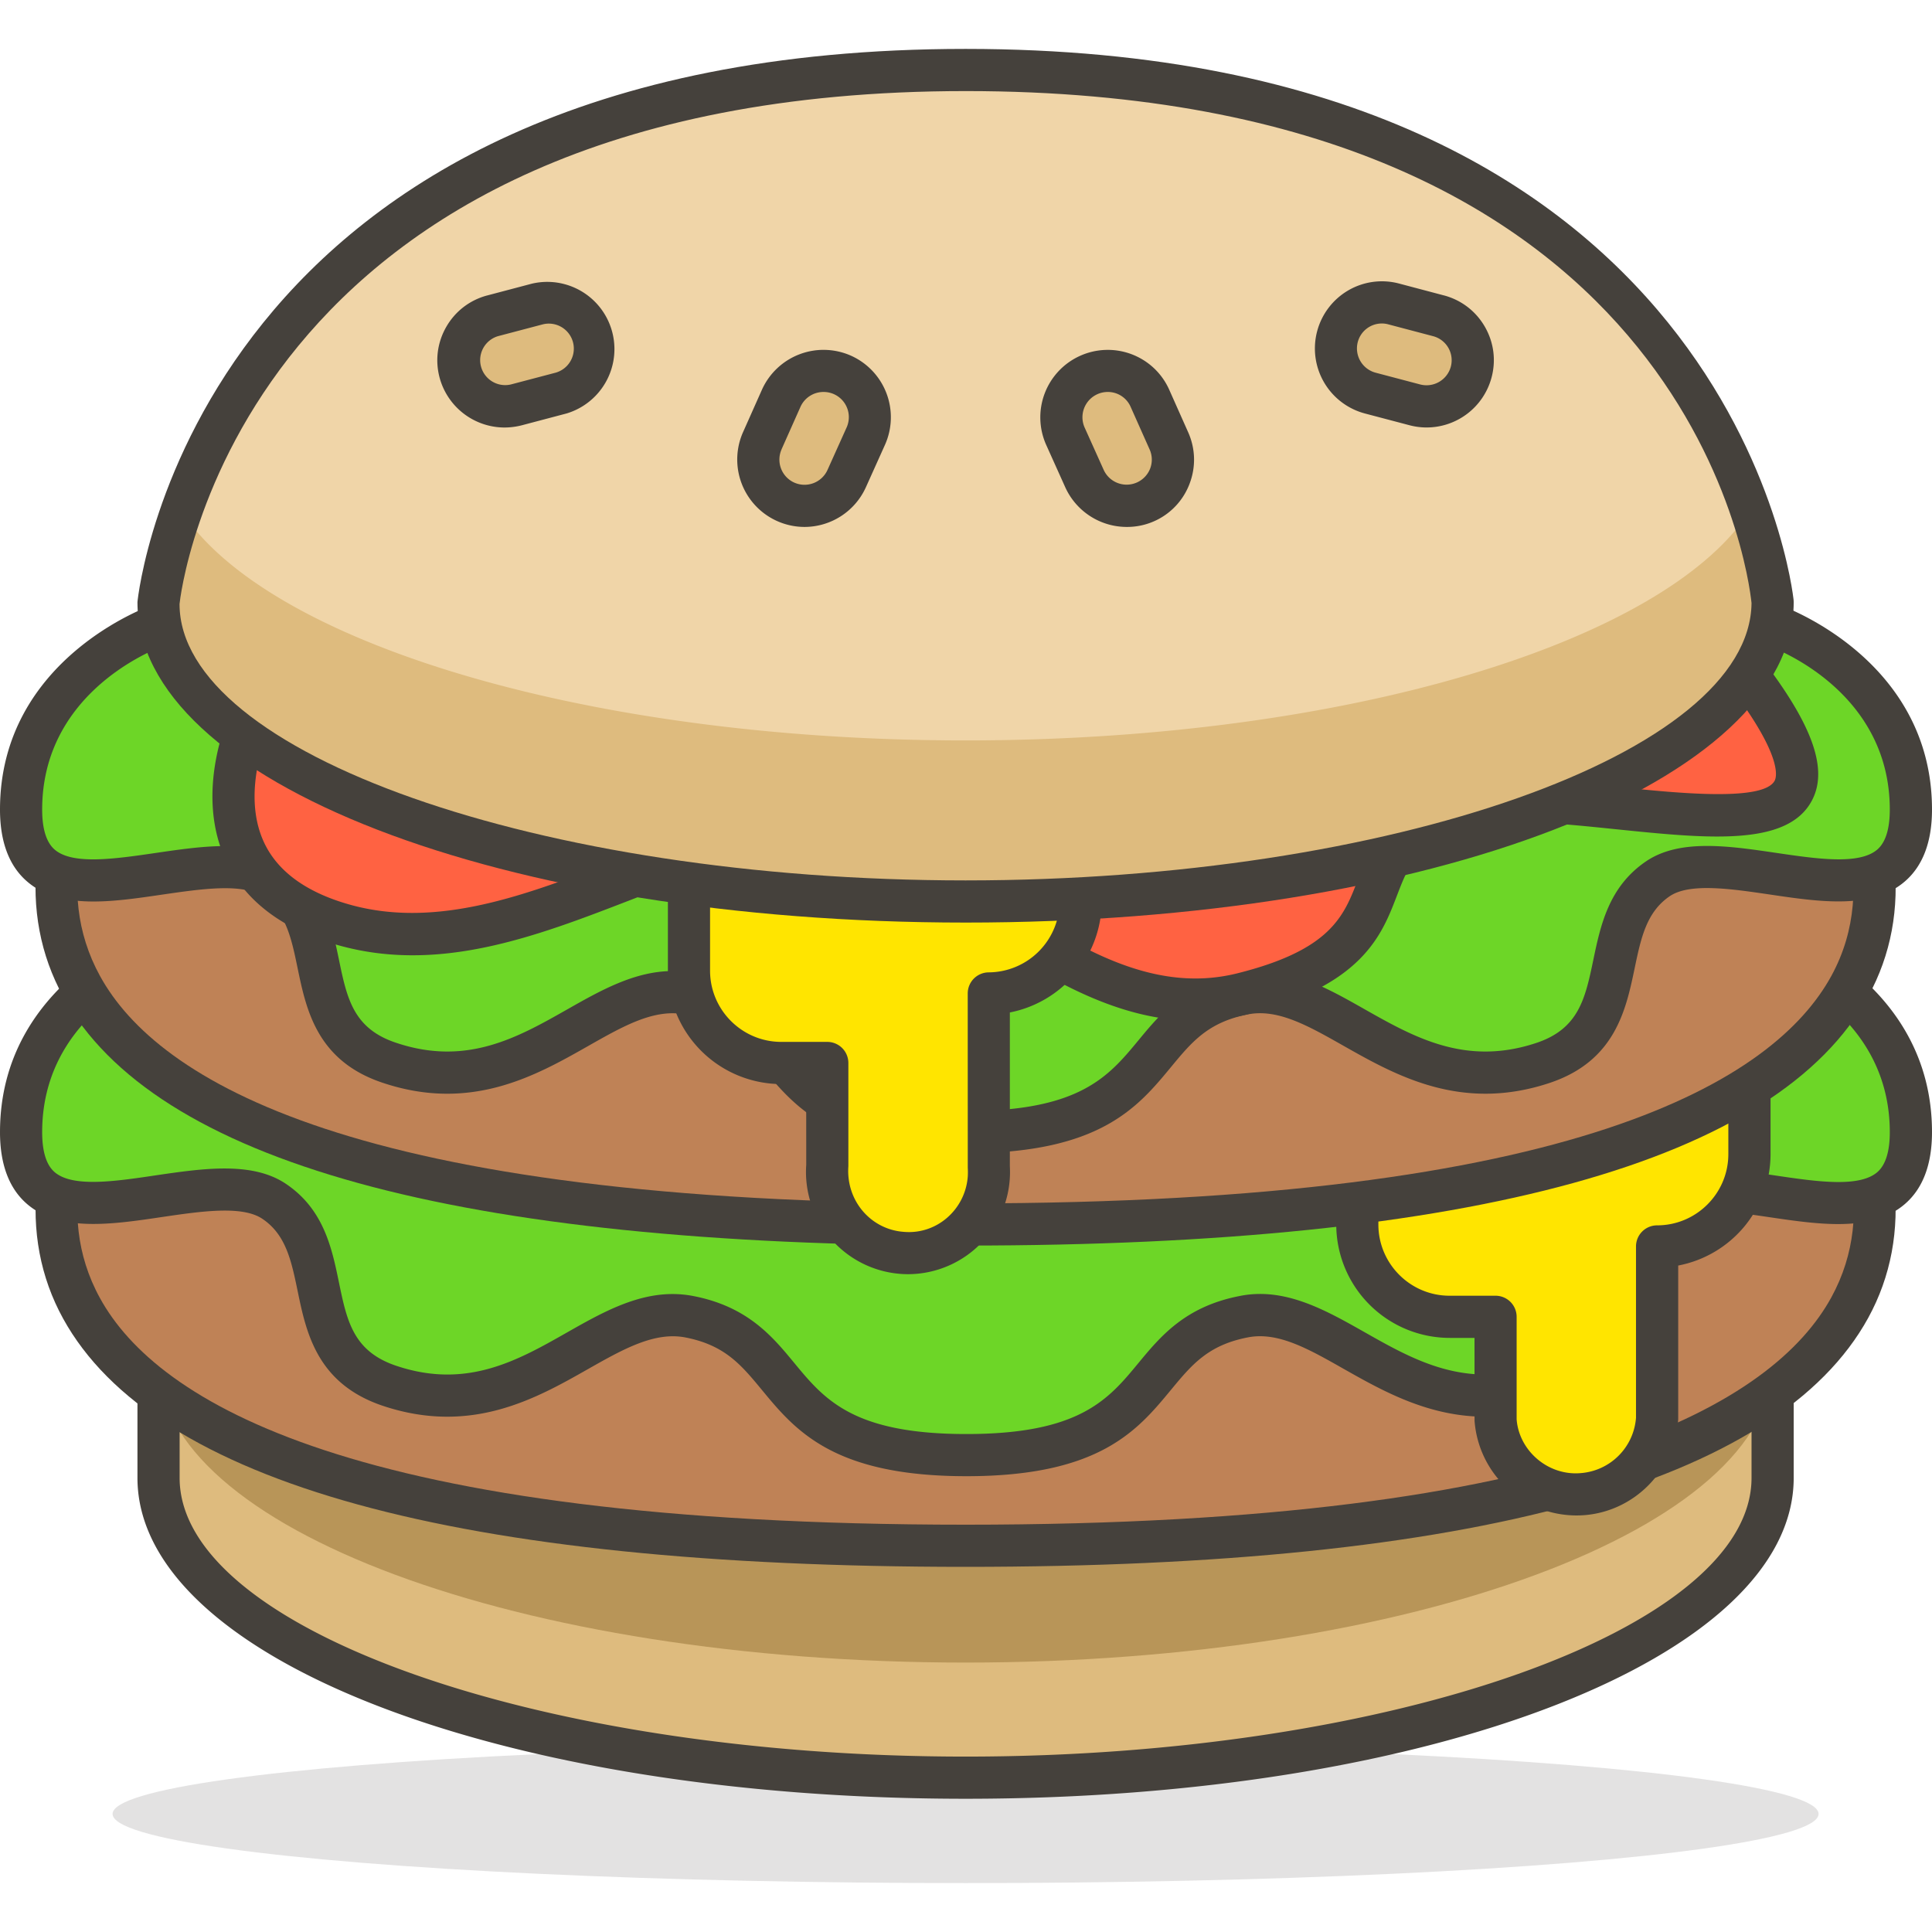 <svg xmlns="http://www.w3.org/2000/svg" viewBox="0 0 45.82 45.82" width="512" height="512"><ellipse cx="22.9" cy="43.02" rx="20.23" ry="1.64" opacity=".15" fill="#45413c"/><path d="M42.04 30.13v4.92c0 3.93-8.57 7.11-19.14 7.11S3.76 38.98 3.76 35.05v-4.92h38.28z" fill="#debb7e"/><path d="M3.76 32.32c0 3.92 8.57 7.11 19.14 7.11s19.14-3.19 19.14-7.11v-2.19H3.76v2.19z" fill="#b89558"/><path d="M22.9 42.66c-11.013 0-19.64-3.343-19.64-7.61v-4.92a.5.5 0 0 1 .5-.5h38.28a.5.5 0 0 1 .5.5v4.92c0 4.267-8.627 7.61-19.64 7.61zM4.26 30.63v4.42c0 3.583 8.536 6.61 18.64 6.61s18.64-3.027 18.64-6.61v-4.42H4.26z" fill="#45413c"/><path d="M22.9 36.66c23.58 0 23-7.65 20.23-12-2.73-3.82-9.06-7.1-20.23-7.1s-17.5 3.28-20.23 7.1c-2.77 4.38-3.35 12 20.23 12z" fill="#bf8256"/><path d="M22.9 37.16c-12.051 0-19.252-1.98-21.403-5.888-1.081-1.962-.814-4.405.751-6.88C4.214 21.64 9.489 17.06 22.9 17.06c13.412 0 18.686 4.58 20.637 7.309 1.581 2.481 1.849 4.918.771 6.885-2.151 3.919-9.354 5.906-21.408 5.906zm0-19.1c-12.963 0-17.984 4.317-19.823 6.891-.947 1.499-1.854 3.752-.704 5.839 1.349 2.45 6.005 5.37 20.527 5.37 14.526 0 19.182-2.93 20.531-5.388 1.147-2.091.24-4.332-.723-5.844-1.824-2.551-6.845-6.868-19.808-6.868z" fill="#45413c"/><g><path d="M42.04 22.48s3.28 1.09 3.28 4.37-4.38.55-6 1.64-.41 3.6-2.73 4.38c-3.28 1.09-5-2.07-7.11-1.64-2.73.54-1.64 3.28-6.56 3.28s-3.83-2.74-6.56-3.28c-2.15-.43-3.83 2.73-7.11 1.64-2.35-.78-1.11-3.28-2.75-4.38s-6 1.64-6-1.64 3.28-4.37 3.28-4.37h38.26z" fill="#6dd627"/><path d="M22.92 35.01c-3.162 0-4.061-1.089-4.854-2.05-.487-.589-.871-1.055-1.803-1.239-.734-.145-1.471.269-2.32.75-1.231.699-2.765 1.566-4.851.874-1.577-.523-1.83-1.744-2.033-2.726-.149-.718-.277-1.338-.838-1.714-.479-.321-1.451-.178-2.389-.04-1.191.177-2.419.355-3.191-.311-.425-.366-.641-.94-.641-1.703 0-3.6 3.586-4.833 3.622-4.845a.497.497 0 0 1 .158-.025h38.26a.52.52 0 0 1 .157.025c.037.012 3.623 1.246 3.623 4.845 0 .763-.216 1.336-.643 1.704-.775.669-2.014.489-3.208.313-.936-.138-1.901-.278-2.37.037-.553.372-.683.992-.832 1.711-.205.981-.46 2.204-2.019 2.728-2.095.697-3.64-.178-4.88-.879-.845-.479-1.569-.892-2.289-.744-.935.185-1.318.65-1.806 1.239-.793.961-1.692 2.05-4.853 2.05zm-6.968-4.32c.166 0 .334.016.506.05 1.28.253 1.864.96 2.378 1.583.716.867 1.393 1.687 4.083 1.687s3.367-.819 4.083-1.687c.516-.623 1.099-1.33 2.381-1.583 1.075-.226 2.045.326 2.979.854 1.179.668 2.397 1.357 4.07.802 1.013-.341 1.164-1.065 1.355-1.983.17-.814.362-1.737 1.253-2.337.792-.531 1.952-.361 3.074-.196.972.144 1.979.29 2.409-.081.196-.17.296-.488.296-.947 0-2.652-2.408-3.696-2.868-3.871H3.867C3.408 23.155 1 24.198 1 26.851c0 .46.099.778.295.947.426.368 1.425.222 2.392.078 1.126-.165 2.292-.337 3.092.199.9.604 1.092 1.526 1.26 2.341.189.915.339 1.638 1.369 1.979 1.667.556 2.874-.131 4.042-.795.79-.448 1.604-.91 2.502-.91z" fill="#45413c"/></g><g><path d="M41.49 25.8h-9.3v3.24c0 1.21.98 2.19 2.19 2.19h1.09v2.43a1.92 1.92 0 0 0 3.83 0v-4.1c1.21 0 2.19-.98 2.19-2.19V25.8z" fill="#ffe500"/><path d="M37.384 35.941a2.426 2.426 0 0 1-2.413-2.245l-.001-1.966h-.59a2.693 2.693 0 0 1-2.689-2.69V25.8a.5.5 0 0 1 .5-.5h9.3a.5.5 0 0 1 .5.5v1.57a2.695 2.695 0 0 1-2.19 2.644v3.646c-.087 1.227-1.05 2.189-2.24 2.275a2.66 2.66 0 0 1-.177.006zM32.69 26.3v2.74c0 .932.758 1.69 1.689 1.69h1.09a.5.5 0 0 1 .5.5v2.43c.056.745.744 1.344 1.518 1.277a1.423 1.423 0 0 0 1.313-1.313v-4.063a.5.5 0 0 1 .5-.5c.932 0 1.69-.759 1.69-1.69V26.3h-8.3z" fill="#45413c"/></g><g><path d="M22.9 29.04c23.58 0 23-7.66 20.23-12C40.4 13.18 34.07 9.9 22.9 9.9S5.4 13.18 2.67 17.01C-.1 21.38-.68 29.04 22.9 29.04z" fill="#bf8256"/><path d="M22.9 29.54c-12.045 0-19.246-1.987-21.402-5.906-1.084-1.971-.818-4.418.75-6.891C4.211 13.986 9.483 9.4 22.9 9.4c13.434 0 18.697 4.605 20.638 7.351 1.58 2.474 1.849 4.909.771 6.876-2.151 3.924-9.354 5.913-21.409 5.913zm0-19.14c-12.968 0-17.986 4.323-19.823 6.9-.949 1.499-1.857 3.753-.703 5.851C3.727 25.609 8.385 28.54 22.9 28.54c14.527 0 19.183-2.933 20.532-5.393 1.207-2.203.065-4.604-.724-5.838C40.892 14.741 35.884 10.4 22.9 10.4z" fill="#45413c"/><path d="M42.04 14.82s3.28 1.1 3.28 4.38-4.38.54-6 1.64-.41 3.6-2.73 4.37c-3.28 1.09-5-2.07-7.11-1.64-2.73.55-1.64 3.28-6.56 3.28s-3.83-2.73-6.56-3.28c-2.15-.43-3.83 2.73-7.11 1.64-2.35-.77-1.11-3.28-2.75-4.37s-6 1.64-6-1.64 3.28-4.38 3.28-4.38h38.26z" fill="#6dd627"/><path d="M22.92 27.351c-3.164 0-4.063-1.088-4.856-2.048-.487-.589-.872-1.055-1.803-1.242-.739-.148-1.47.269-2.318.75-1.231.698-2.764 1.567-4.851.874-1.576-.517-1.829-1.738-2.033-2.72-.148-.717-.277-1.336-.836-1.708-.478-.318-1.447-.175-2.384-.039-1.192.175-2.424.357-3.197-.313C.216 20.538 0 19.964 0 19.2c0-3.598 3.584-4.842 3.621-4.854a.504.504 0 0 1 .159-.026h38.26a.51.51 0 0 1 .159.026c.036.012 3.621 1.256 3.621 4.854 0 .762-.216 1.335-.642 1.703-.774.669-2.008.489-3.201.312-.936-.138-1.905-.279-2.376.039-.555.376-.684.996-.834 1.714-.205.979-.46 2.199-2.021 2.717-2.091.693-3.638-.178-4.878-.88-.844-.478-1.572-.894-2.289-.744-.933.188-1.317.653-1.804 1.242-.793.96-1.691 2.048-4.855 2.048zm-6.967-4.321c.166 0 .333.016.505.05 1.279.258 1.862.963 2.377 1.586.716.866 1.392 1.685 4.085 1.685 2.692 0 3.369-.818 4.085-1.685.515-.623 1.098-1.328 2.377-1.586 1.085-.22 2.048.326 2.979.854 1.181.668 2.398 1.356 4.071.802 1.014-.336 1.165-1.059 1.356-1.972.17-.813.362-1.733 1.25-2.336.794-.539 1.957-.367 3.084-.201.972.143 1.973.291 2.402-.08.195-.169.295-.487.295-.946 0-2.652-2.407-3.703-2.868-3.88H3.868C3.407 15.497 1 16.548 1 19.2c0 .46.1.779.296.949.427.369 1.429.221 2.398.08 1.125-.165 2.285-.334 3.083.195.902.6 1.093 1.523 1.262 2.338.189.914.339 1.637 1.367 1.973 1.667.555 2.875-.131 4.044-.794.791-.449 1.605-.911 2.503-.911z" fill="#45413c"/><path d="M5.95 17.01s-1.82 3.78 2.19 4.92c3.83 1.09 7.65-2.19 10.93-2.19s6.35 4.84 10.39 3.83c4.37-1.09 2.19-3.28 4.92-4.37s12 2.73 6.56-3.83L5.95 17.01z" fill="#ff6242"/><path d="M28.347 24.208c-1.98 0-3.729-1.151-5.302-2.188-1.389-.915-2.7-1.779-3.975-1.779-1.26 0-2.648.536-4.117 1.104-2.232.862-4.539 1.753-6.949 1.067-1.327-.377-2.224-1.067-2.666-2.049-.743-1.653.125-3.491.162-3.568a.501.501 0 0 1 .427-.283l34.99-1.64a.498.498 0 0 1 .408.18c1.576 1.901 2.084 3.115 1.645 3.937-.583 1.095-2.472.9-4.66.676-1.393-.143-2.974-.305-3.744.001-.98.391-1.171.887-1.435 1.573-.365.952-.821 2.138-3.55 2.818a5.128 5.128 0 0 1-1.234.151zM19.07 19.24c1.574 0 3.007.944 4.525 1.944 1.804 1.188 3.667 2.417 5.744 1.901 2.224-.555 2.532-1.357 2.859-2.207.286-.745.61-1.589 1.996-2.143.996-.398 2.562-.238 4.218-.067 1.357.14 3.408.35 3.676-.152.052-.096.218-.667-1.375-2.635L6.294 17.495c-.173.487-.456 1.549-.042 2.462.316.698.997 1.2 2.024 1.492 2.09.595 4.238-.235 6.315-1.038 1.56-.602 3.033-1.171 4.479-1.171z" fill="#45413c"/><g><path d="M25.63 20.29h-9.29v2.73c0 1.21.98 2.19 2.19 2.19h1.09v2.45a1.92 1.92 0 1 0 3.83-.001v-4.1a2.19 2.19 0 0 0 2.18-2.19V20.29z" fill="#ffe500"/><path d="M21.536 30.219a2.425 2.425 0 0 1-2.415-2.595l-.001-1.914h-.59a2.693 2.693 0 0 1-2.69-2.69v-2.73a.5.5 0 0 1 .5-.5h9.29a.5.5 0 0 1 .5.5v1.08a2.7 2.7 0 0 1-2.18 2.642v3.648a2.424 2.424 0 0 1-2.414 2.559zM16.84 20.79v2.23c0 .932.758 1.69 1.69 1.69h1.09a.5.5 0 0 1 .5.5v2.45c-.058.816.532 1.498 1.313 1.555.786.07 1.462-.533 1.519-1.313a1.787 1.787 0 0 0 0-.207l-.001-4.134a.5.5 0 0 1 .498-.5 1.694 1.694 0 0 0 1.682-1.69v-.58H16.84z" fill="#45413c"/></g><g><path d="M42.04 14.28c0 3.92-8.57 7.1-19.14 7.1S3.76 18.2 3.76 14.28c0 0 1.14-12.62 19.14-12.62s19.14 12.62 19.14 12.62z" fill="#f0d5a8"/><path d="M22.9 17.56c-9 0-16.61-2.33-18.61-5.46a10.219 10.219 0 0 0-.53 2.18c0 3.92 8.57 7.1 19.14 7.1s19.14-3.18 19.14-7.1a10.219 10.219 0 0 0-.53-2.18c-2 3.13-9.61 5.46-18.61 5.46z" fill="#debb7e"/><path d="M22.9 21.88c-11.013 0-19.64-3.338-19.64-7.6.013-.176 1.394-13.12 19.64-13.12 18.247 0 19.626 12.944 19.638 13.075l.002.045c0 4.262-8.627 7.6-19.64 7.6zm0-19.72C5.558 2.16 4.269 14.204 4.258 14.325c.002 3.533 8.538 6.555 18.642 6.555 10.082 0 18.603-3.009 18.64-6.577-.077-.75-1.543-12.143-18.64-12.143z" fill="#45413c"/><path d="M11.68 7.49a1.093 1.093 0 1 0 .57 2.11l1.06-.28a1.093 1.093 0 1 0-.57-2.11l-1.06.28z" fill="#debb7e"/><path d="M11.965 10.139a1.598 1.598 0 0 1-1.538-1.178c-.111-.411-.055-.84.157-1.209s.555-.633.966-.744h.002l1.06-.28a1.594 1.594 0 0 1 .828 3.077l-1.063.281a1.67 1.67 0 0 1-.412.053zm-.156-2.166a.593.593 0 0 0 .311 1.144l1.063-.28a.593.593 0 0 0-.312-1.144l-1.062.28z" fill="#45413c"/><g><path d="M18.08 10.45a1.097 1.097 0 0 0 2 .9l.45-1a1.1 1.1 0 0 0-2-.91l-.45 1.01z" fill="#debb7e"/><path d="M19.078 12.497a1.599 1.599 0 0 1-1.454-2.252l.449-1.008a1.602 1.602 0 0 1 2.119-.797 1.6 1.6 0 0 1 .793 2.117l-.449.998a1.6 1.6 0 0 1-1.458.942zm.453-3.201a.598.598 0 0 0-.546.351l-.448 1.006v.002a.598.598 0 0 0 .299.79.598.598 0 0 0 .789-.299l.45-1a.597.597 0 0 0-.544-.85zM18.08 10.45h.01-.01z" fill="#45413c"/></g><g><path d="M34.12 7.49a1.093 1.093 0 1 1-.57 2.11l-1.06-.28a1.093 1.093 0 1 1 .57-2.11l1.06.28z" fill="#debb7e"/><path d="M33.834 10.138c-.137 0-.276-.018-.414-.055l-1.058-.279a1.595 1.595 0 0 1-.381-2.92 1.587 1.587 0 0 1 1.209-.157l1.058.28h.002c.411.111.755.375.967.745s.267.798.155 1.209a1.595 1.595 0 0 1-1.538 1.177zm-1.061-2.466a.59.59 0 0 0-.571.438.596.596 0 0 0 .419.728l1.057.279a.597.597 0 0 0 .729-.417.59.59 0 0 0-.415-.726l-1.061-.28a.569.569 0 0 0-.158-.022z" fill="#45413c"/></g><g><path d="M27.72 10.45a1.097 1.097 0 0 1-2 .9l-.45-1a1.1 1.1 0 0 1 2-.91l.45 1.01z" fill="#debb7e"/><path d="M26.723 12.497a1.602 1.602 0 0 1-1.459-.941l-.45-1a1.6 1.6 0 0 1 2.018-2.157c.399.15.717.446.894.835l.451 1.013c.175.389.188.822.037 1.221a1.582 1.582 0 0 1-1.491 1.029zm-.453-3.201a.6.6 0 0 0-.545.847l.451 1.002a.598.598 0 0 0 1.102-.034.591.591 0 0 0-.015-.456l-.001-.002-.45-1.01a.589.589 0 0 0-.542-.347z" fill="#45413c"/></g></g></g></svg>
